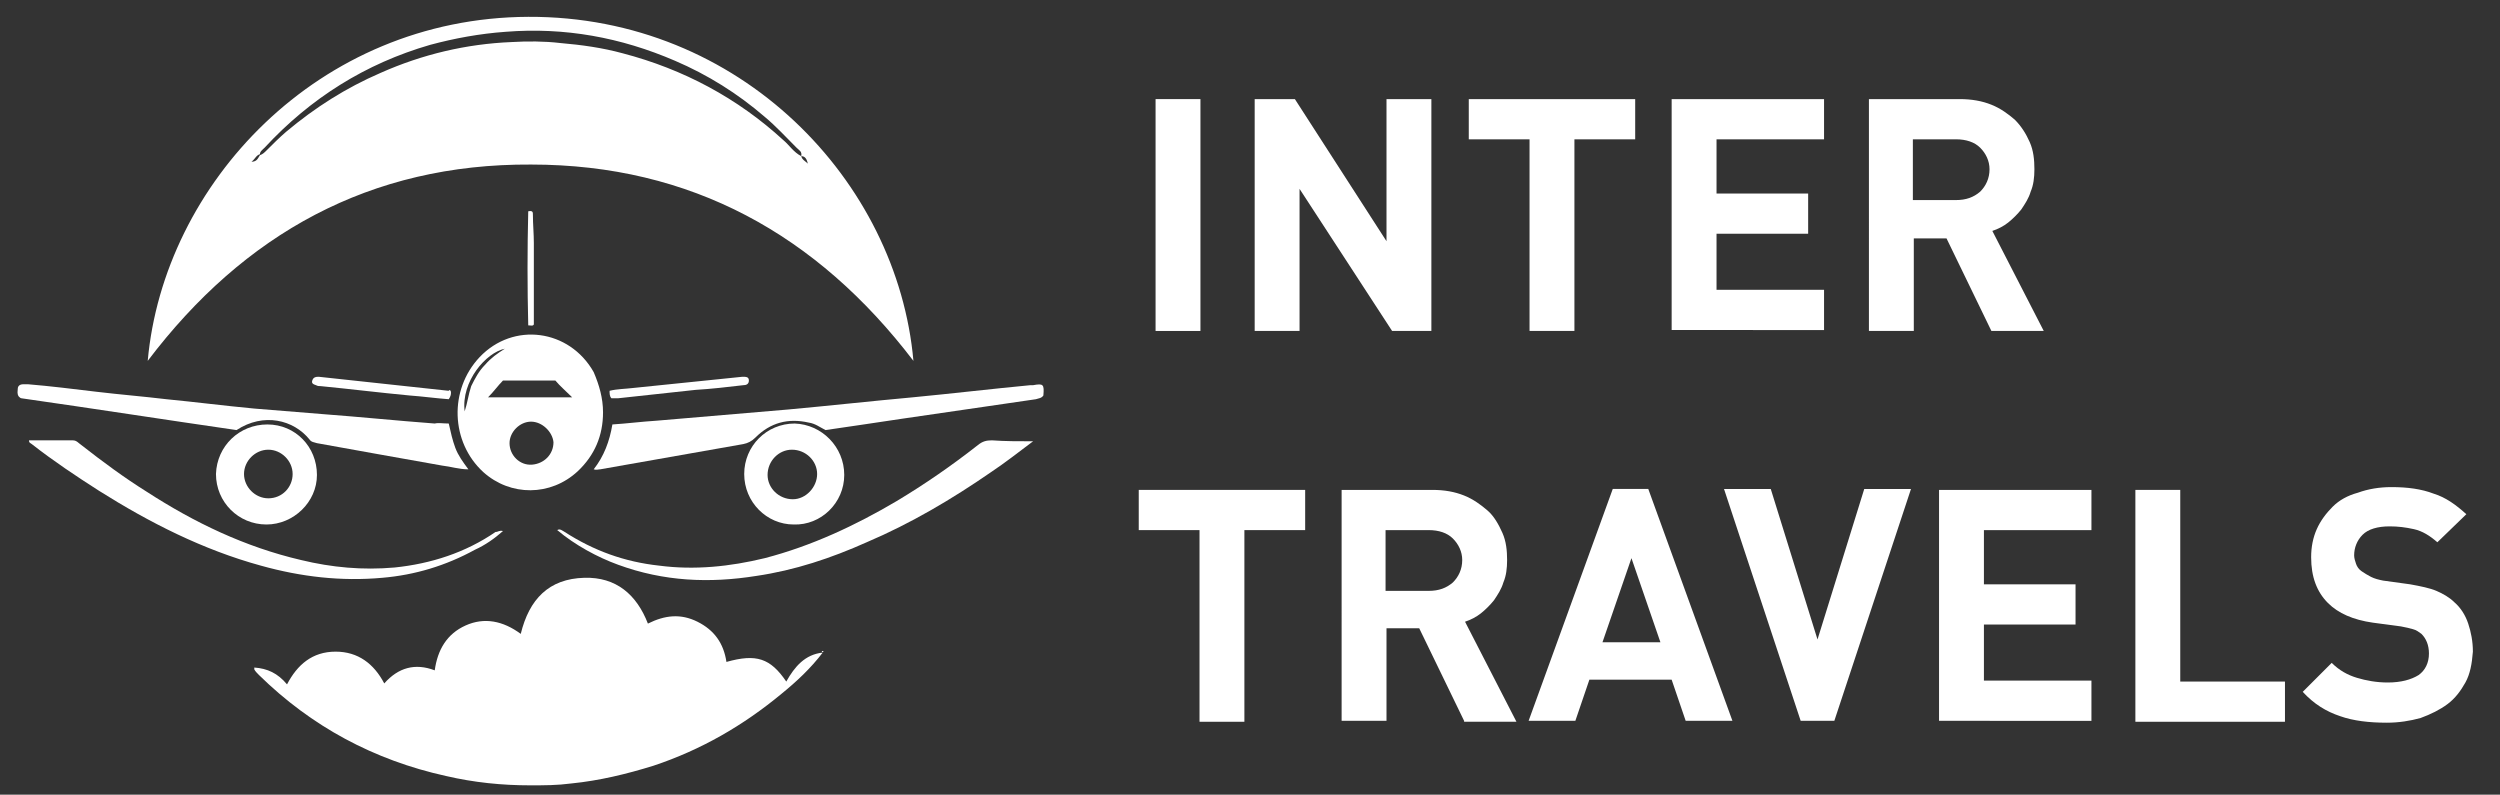 <?xml version="1.0" encoding="utf-8"?>
<!-- Generator: Adobe Illustrator 25.0.0, SVG Export Plug-In . SVG Version: 6.00 Build 0)  -->
<svg version="1.1" id="Layer_1" xmlns="http://www.w3.org/2000/svg" xmlns:xlink="http://www.w3.org/1999/xlink" x="0px" y="0px"
	 viewBox="0 0 267.4 85" style="enable-background:new 0 0 267.4 85;" xml:space="preserve">
<rect x="0" y="0" width="267.4" height="85" fill="#333333" stroke="none"/>
<style type="text/css">
	.st0{fill:#FFFFFF;}
</style>
<g>
	<path class="st0" d="M15.8,38.6C17.5,19.7,34,1.9,56.5,1.8c22.7-0.1,39.5,17.6,41.2,36.8c-10.3-13.5-23.8-21-40.9-21
		C39.6,17.5,26.1,25,15.8,38.6z M85.7,16.7c0.1,0.4,0.4,0.5,0.7,0.8C86.3,17,86.1,16.7,85.7,16.7c0.1-0.5-0.2-0.6-0.5-0.9
		c-1.1-1.1-2.2-2.3-3.4-3.3c-2.9-2.5-6.1-4.5-9.6-6c-5.8-2.5-11.8-3.6-18.1-3.1c-2.8,0.2-5.5,0.7-8.1,1.4c-6.9,2-12.8,5.7-17.7,11
		c-0.2,0.2-0.5,0.4-0.5,0.7c-0.4,0.1-0.5,0.5-0.9,0.8c0.6,0,0.7-0.4,0.9-0.7c0.3-0.1,0.5-0.3,0.7-0.5c0.7-0.7,1.4-1.4,2.1-2
		c3.1-2.6,6.4-4.7,10.1-6.3c4.5-2,9.2-3.1,14-3.3c1.7-0.1,3.5-0.1,5.2,0.1c2.3,0.2,4.5,0.5,6.7,1.1c6.5,1.7,12.3,4.8,17.2,9.3
		C84.4,15.5,84.9,16.3,85.7,16.7z"/>
	<path class="st0" d="M88,69.8c-1.3,1.7-2.8,3.1-4.4,4.4c-4.1,3.4-8.6,6-13.7,7.7c-2.9,0.9-5.8,1.6-8.8,1.9
		c-1.5,0.2-2.9,0.2-4.4,0.2c-3,0-6-0.3-9-1c-7.7-1.7-14.4-5.3-20-10.8c-0.2-0.2-0.4-0.4-0.5-0.6c0,0,0-0.1,0-0.2
		c1.4,0.1,2.5,0.6,3.5,1.8c1.1-2.1,2.7-3.5,5.2-3.5c2.4,0,4.1,1.3,5.2,3.4c1.5-1.7,3.3-2.2,5.4-1.4c0.3-2.2,1.3-3.9,3.3-4.8
		s4-0.5,5.9,0.9c0.9-3.7,3-5.9,6.8-6c3.4-0.1,5.6,1.8,6.8,4.9c1.8-0.9,3.5-1.1,5.3-0.2s2.8,2.3,3.1,4.3c3.2-0.9,4.7-0.4,6.4,2.1
		C85,71.3,86.1,70,88,69.8C88,69.8,88,69.8,88,69.8z"/>
	<path class="st0" d="M64.5,44.1c0,2.5-0.9,4.6-2.7,6.3c-2.9,2.7-7.2,2.7-10.1,0.1c-3.5-3.2-3.7-8.8-0.4-12.3
		c3.6-3.8,9.6-3,12.2,1.6C64.1,41.2,64.5,42.6,64.5,44.1z M56.8,45.1c-1.2,0-2.3,1.1-2.3,2.3c0,1.3,1.1,2.4,2.4,2.3s2.3-1.1,2.3-2.4
		C59.1,46.2,58,45.1,56.8,45.1z M53.8,40.7c-0.5,0.5-1,1.2-1.6,1.8c3,0,5.9,0,9,0c-0.7-0.7-1.3-1.2-1.8-1.8
		C57.6,40.7,55.8,40.7,53.8,40.7z M49.7,44c0.3-0.9,0.4-1.8,0.7-2.7c0.4-0.8,0.8-1.6,1.5-2.3c0.6-0.7,1.3-1.2,2.1-1.7
		C52,37.7,49.3,40.8,49.7,44z"/>
	<path class="st0" d="M48,45.3c0.2,0.9,0.4,1.8,0.7,2.6c0.3,0.8,0.8,1.5,1.4,2.3c-1,0-1.9-0.3-2.8-0.4c-4.5-0.8-9-1.6-13.4-2.4
		c-0.3-0.1-0.6-0.1-0.8-0.4c-1.7-2.1-4.9-2.9-7.8-1c-7.6-1.1-15.3-2.3-23-3.4c-0.1,0-0.2-0.1-0.3-0.2c-0.2-0.3-0.1-0.6-0.1-0.8
		c0-0.3,0.2-0.5,0.6-0.5c0.2,0,0.3,0,0.5,0c2.4,0.2,4.8,0.5,7.3,0.8c2.5,0.3,5,0.5,7.5,0.8c3.1,0.3,6.2,0.7,9.4,1
		c2.5,0.2,4.9,0.4,7.4,0.6c4,0.3,7.9,0.7,11.9,1C46.9,45.2,47.4,45.3,48,45.3z"/>
	<path class="st0" d="M111.6,42.3c-0.2,0.3-0.5,0.3-0.8,0.4c-4.8,0.7-9.6,1.4-14.4,2.1c-2.7,0.4-5.3,0.8-8.1,1.2
		c-0.6-0.3-1.1-0.7-1.8-0.8c-2.2-0.5-4.1,0-5.7,1.6c-0.4,0.4-0.8,0.6-1.3,0.7c-5.1,0.9-10.2,1.8-15.3,2.7c-0.2,0-0.4,0.1-0.7,0
		c1.1-1.4,1.7-3,2-4.8c1.6-0.1,3.1-0.3,4.7-0.4c4.7-0.4,9.4-0.8,14.1-1.2c4.4-0.4,8.9-0.9,13.3-1.3c4.2-0.4,8.4-0.9,12.6-1.3
		c0.1,0,0.2,0,0.3,0C111.6,41,111.7,41.1,111.6,42.3z"/>
	<path class="st0" d="M110.5,47.2c-1.6,1.2-3,2.3-4.5,3.3c-4.2,2.9-8.6,5.5-13.3,7.5c-3.8,1.7-7.7,3-11.8,3.6
		c-5,0.8-9.9,0.6-14.8-1.2c-2.2-0.8-4.6-2.1-6.5-3.7c0.3-0.2,0.6,0.1,0.8,0.2c3.1,2,6.4,3.2,10.1,3.6c3.8,0.5,7.6,0.1,11.3-0.8
		c5-1.3,9.7-3.5,14.1-6.1c3-1.8,5.9-3.8,8.7-6c0.5-0.4,0.9-0.5,1.5-0.5C107.5,47.2,108.9,47.2,110.5,47.2z"/>
	<path class="st0" d="M53.8,56.8c-0.9,0.8-1.9,1.5-3,2c-3.1,1.7-6.4,2.7-9.9,3c-4.4,0.4-8.7-0.1-13-1.3c-6.2-1.7-11.9-4.6-17.3-8
		c-2.5-1.6-4.9-3.2-7.2-5c-0.1-0.1-0.3-0.1-0.3-0.4c1.6,0,3.2,0,4.7,0c0.4,0,0.6,0.3,0.9,0.5c2.3,1.8,4.6,3.5,7,5
		c5.1,3.3,10.5,5.9,16.5,7.3c3.3,0.8,6.6,1.1,10,0.8c3.9-0.4,7.6-1.6,10.8-3.8C53.3,56.9,53.4,56.7,53.8,56.8z"/>
	<path class="st0" d="M90.3,50.8c0,3-2.5,5.4-5.4,5.3c-2.9,0-5.3-2.4-5.3-5.4c0-3,2.4-5.4,5.4-5.4C87.9,45.4,90.3,47.8,90.3,50.8z
		 M87.4,50.7c0-1.4-1.2-2.6-2.7-2.6c-1.4,0-2.6,1.2-2.6,2.7c0,1.4,1.2,2.6,2.7,2.6C86.2,53.4,87.4,52.1,87.4,50.7z"/>
	<path class="st0" d="M28.6,45.4c3,0,5.3,2.4,5.3,5.4c0,2.9-2.5,5.3-5.4,5.3c-3,0-5.4-2.4-5.4-5.4C23.2,47.7,25.6,45.4,28.6,45.4z
		 M28.7,48.1c-1.4,0-2.6,1.2-2.6,2.6c0,1.4,1.2,2.6,2.6,2.6c1.5,0,2.6-1.2,2.6-2.6C31.3,49.3,30.1,48.1,28.7,48.1z"/>
	<path class="st0" d="M48.2,41.8c0.1,0.3,0,0.6-0.2,0.9c-1.4-0.1-2.8-0.3-4.2-0.4c-3.2-0.3-6.4-0.7-9.5-1c-0.2,0-0.3,0-0.5-0.1
		c-0.3-0.1-0.5-0.2-0.4-0.5c0.1-0.3,0.3-0.4,0.6-0.4c0,0,0.1,0,0.1,0c4.7,0.5,9.3,1,13.9,1.5C48,41.7,48.1,41.7,48.2,41.8z"/>
	<path class="st0" d="M65.4,42.6c-0.2-0.2-0.2-0.5-0.2-0.8c0.8-0.2,1.7-0.2,2.5-0.3c3.9-0.4,7.8-0.8,11.7-1.2c0.4,0,0.7,0,0.7,0.4
		c0,0.4-0.3,0.5-0.6,0.5c-1.7,0.2-3.4,0.4-5.1,0.5c-2.8,0.3-5.6,0.6-8.3,0.9C65.9,42.6,65.7,42.6,65.4,42.6z"/>
	<path class="st0" d="M56.5,22.6C57,22.5,57,22.7,57,23c0,1,0.1,2,0.1,3c0,2.9,0,5.8,0,8.7c-0.1,0.2-0.3,0.1-0.6,0.1
		C56.4,30.7,56.4,26.7,56.5,22.6z"/>
	<path class="st0" d="M87.9,69.7c0-0.1,0.1-0.1,0.2,0C88.1,69.7,88,69.8,87.9,69.7C88,69.8,88,69.8,87.9,69.7z"/>
</g>
<g>
	<path class="st0" d="M123.6,35.4V10.6h4.8v24.8H123.6z"/>
	<path class="st0" d="M148.9,35.4L139,20.2v15.2h-4.8V10.6h4.3l9.8,15.2V10.6h4.8v24.8H148.9z"/>
	<path class="st0" d="M168.4,14.9v20.5h-4.8V14.9h-6.5v-4.3h17.8v4.3H168.4z"/>
	<path class="st0" d="M178.8,35.4V10.6h16.3v4.3h-11.5v5.8h9.8v4.3h-9.8v6h11.5v4.3H178.8z"/>
	<path class="st0" d="M213,35.4l-4.8-9.9h-3.5v9.9h-4.8V10.6h9.7c1.3,0,2.4,0.2,3.4,0.6c1,0.4,1.8,1,2.5,1.6
		c0.7,0.7,1.2,1.5,1.6,2.4c0.4,0.9,0.5,1.9,0.5,2.9c0,0.9-0.1,1.7-0.4,2.4c-0.2,0.7-0.6,1.3-1,1.9c-0.4,0.5-0.9,1-1.4,1.4
		c-0.5,0.4-1.1,0.7-1.7,0.9l5.5,10.7H213z M211.8,15.8c-0.6-0.6-1.5-0.9-2.6-0.9h-4.6v6.5h4.6c1.1,0,1.9-0.3,2.6-0.9
		c0.6-0.6,1-1.4,1-2.4C212.8,17.2,212.4,16.4,211.8,15.8z"/>
	<path class="st0" d="M133.1,56.7v20.5h-4.8V56.7h-6.5v-4.3h17.8v4.3H133.1z"/>
	<path class="st0" d="M156.6,77.1l-4.8-9.9h-3.5v9.9h-4.8V52.4h9.7c1.3,0,2.4,0.2,3.4,0.6c1,0.4,1.8,1,2.5,1.6s1.2,1.5,1.6,2.4
		c0.4,0.9,0.5,1.9,0.5,2.9c0,0.9-0.1,1.7-0.4,2.4c-0.2,0.7-0.6,1.3-1,1.9c-0.4,0.5-0.9,1-1.4,1.4c-0.5,0.4-1.1,0.7-1.7,0.9l5.5,10.7
		H156.6z M155.4,57.6c-0.6-0.6-1.5-0.9-2.6-0.9h-4.6v6.5h4.6c1.1,0,1.9-0.3,2.6-0.9c0.6-0.6,1-1.4,1-2.4
		C156.4,59,156,58.2,155.4,57.6z"/>
	<path class="st0" d="M180.3,77.1l-1.5-4.4H170l-1.5,4.4h-5l9-24.8h3.8l9,24.8H180.3z M174.5,59.7l-3.1,9h6.2L174.5,59.7z"/>
	<path class="st0" d="M196.2,77.1h-3.6l-8.2-24.8h5l5,16.1l5-16.1h5L196.2,77.1z"/>
	<path class="st0" d="M207.4,77.1V52.4h16.3v4.3h-11.5v5.8h9.8v4.3h-9.8v6h11.5v4.3H207.4z"/>
	<path class="st0" d="M228.4,77.1V52.4h4.8v20.5h11.2v4.3H228.4z"/>
	<path class="st0" d="M263.7,73c-0.5,0.9-1.1,1.7-1.9,2.3c-0.8,0.6-1.8,1.1-2.9,1.5c-1.1,0.3-2.3,0.5-3.6,0.5c-1.9,0-3.6-0.2-5-0.7
		c-1.5-0.5-2.8-1.3-4-2.6l3.1-3.1c0.8,0.8,1.7,1.3,2.7,1.6c1,0.3,2.1,0.5,3.3,0.5c1.4,0,2.5-0.3,3.3-0.8c0.7-0.5,1.1-1.3,1.1-2.3
		c0-0.9-0.3-1.6-0.8-2.1c-0.3-0.2-0.5-0.4-0.9-0.5c-0.3-0.1-0.8-0.2-1.3-0.3l-3-0.4c-2.1-0.3-3.7-1-4.8-2.1
		c-1.2-1.2-1.8-2.8-1.8-4.9c0-1.1,0.2-2.1,0.6-3c0.4-0.9,1-1.7,1.7-2.4c0.7-0.7,1.6-1.2,2.7-1.5c1.1-0.4,2.3-0.6,3.6-0.6
		c1.7,0,3.2,0.2,4.5,0.7c1.3,0.4,2.4,1.2,3.5,2.2l-3.1,3c-0.8-0.7-1.6-1.2-2.5-1.4s-1.7-0.3-2.6-0.3c-1.3,0-2.3,0.3-2.9,0.9
		c-0.6,0.6-0.9,1.4-0.9,2.2c0,0.3,0.1,0.6,0.2,0.9c0.1,0.3,0.3,0.6,0.6,0.8c0.3,0.2,0.6,0.4,1,0.6c0.4,0.2,0.8,0.3,1.3,0.4l2.9,0.4
		c1.1,0.2,2.1,0.4,2.8,0.7c0.7,0.3,1.4,0.7,1.9,1.2c0.7,0.6,1.2,1.4,1.5,2.3c0.3,0.9,0.5,1.9,0.5,3C264.4,71,264.2,72.1,263.7,73z"
		/>
</g>
</svg>
